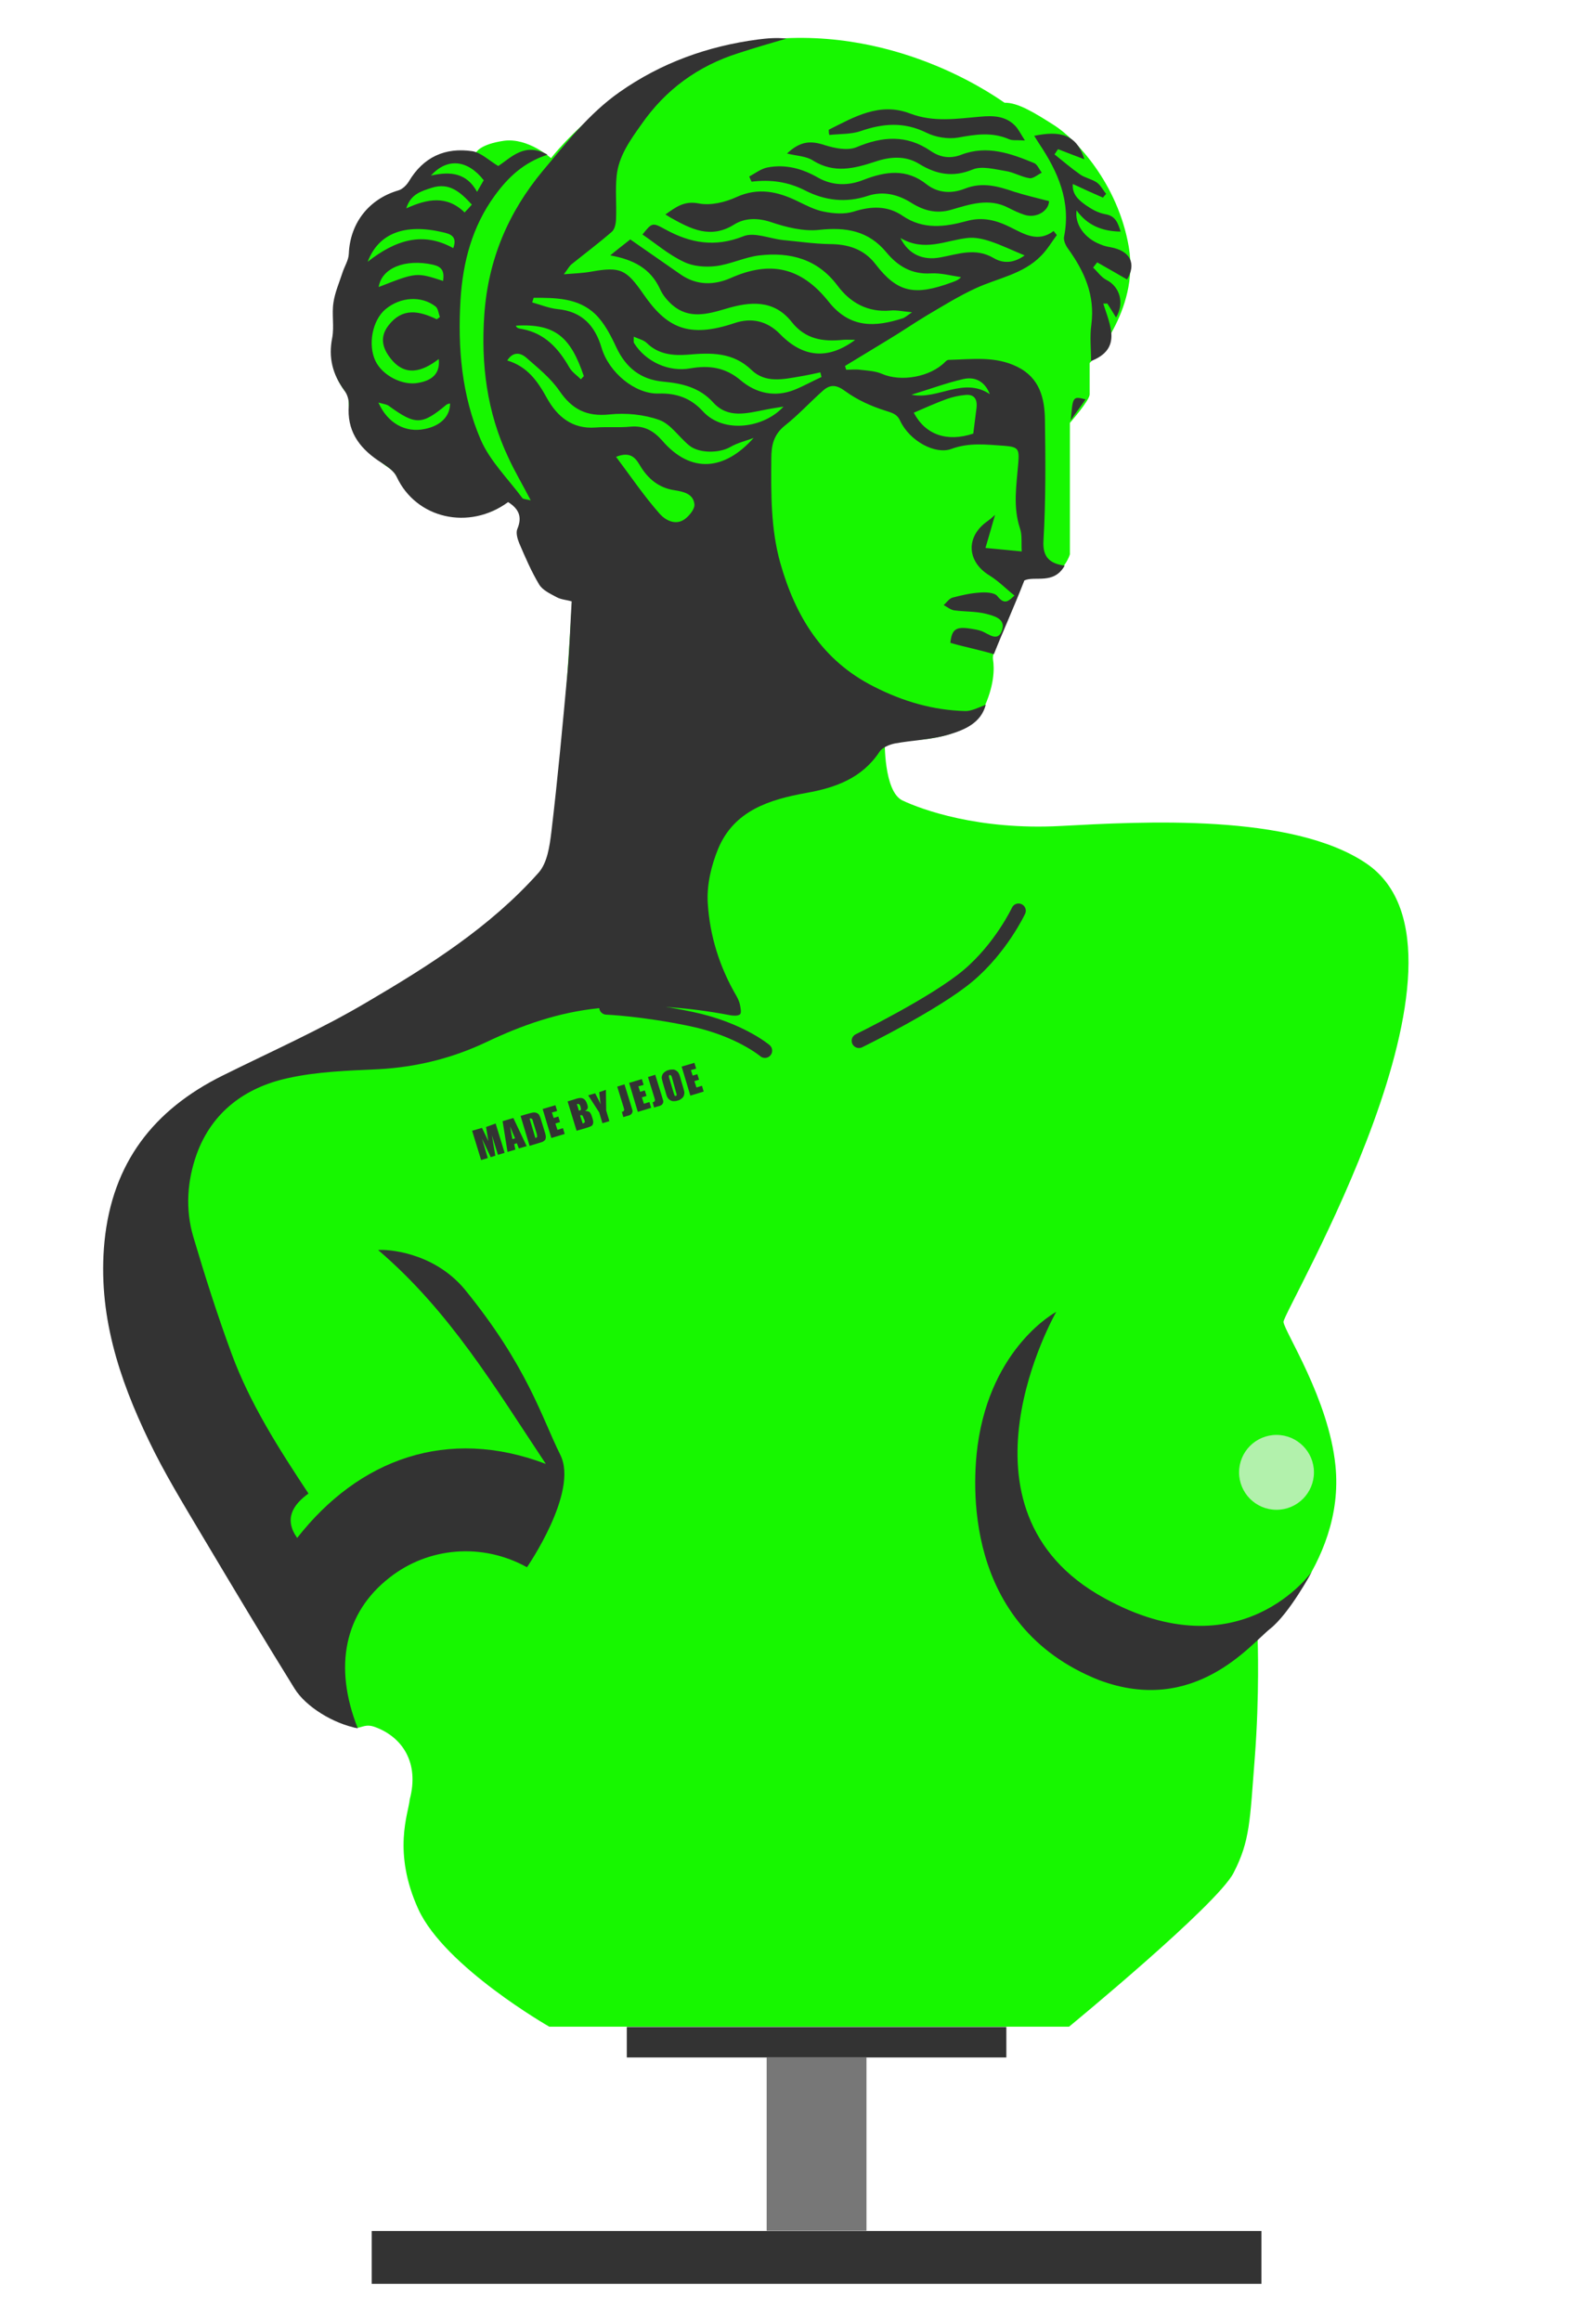 <?xml version="1.0" encoding="utf-8"?>
<!-- Generator: Adobe Illustrator 25.2.1, SVG Export Plug-In . SVG Version: 6.00 Build 0)  -->
<svg version="1.1" id="图层_1" xmlns="http://www.w3.org/2000/svg" xmlns:xlink="http://www.w3.org/1999/xlink" x="0px" y="0px"
	 viewBox="0 0 550 799.7" style="enable-background:new 0 0 550 799.7;" xml:space="preserve">
<style type="text/css">
	.st0{fill:#17F700;}
	.st1{fill:#333333;}
	.st2{opacity:0.72;fill:#EFEFEF;enable-background:new    ;}
	.st3{fill:none;stroke:#333333;stroke-width:5;stroke-linecap:round;stroke-linejoin:round;stroke-miterlimit:10;}
	.st4{fill:#777777;}
</style>
<g id="main">
	<path class="st0" d="M144.2,657.9c9.2,19.9,45.1,40.4,45.1,40.4h179.1c0,0,51-41.9,56.7-53s5.6-17.7,7.3-39.5
		c1.7-21.8,1-40.9,1-40.9s30.4-25.4,26.8-60c-2.3-22.8-17.5-46-17.9-49.4c-0.4-3.3,73.4-127.1,28.7-157.9
		c-25.6-17.5-77.4-14.5-105.6-13s-47.9-5.7-54.4-8.8c-6.5-3.1-6.1-20.7-6.1-20.7s27.4,2.2,33.8-10.4c4-8.3,4-14.3,3.5-17.5
		s4.3-9.6,3.6-12.4c-1.4-5.7,2.9-5.7,4.3-9.7s1.5-6,1.5-6s9.6,0.6,12.9-1.9c3.2-2.7,4.2-6.2,4.2-6.2v-45.3c0,0,6.8-7.7,6.8-9.8
		c0-3.1,0-10.8,0-10.8s17.3-17.8,13.5-40c-3.8-22.1-18.4-37.2-25.5-41.8c-7.2-4.6-12.8-8-17.3-7.9c-0.4,0-35.2-26.8-82.3-21.7
		s-74,40.8-74,40.8s-7.9-7.1-16.2-6c-8.3,1.2-9.6,4-9.6,4s-10.8-1.8-16.2,3.3c-5.5,5.1-8,9.4-8,9.4s-12.6,3.2-16.8,12.5
		s-2.5,14.1-2.5,14.1s-2.7,3.3-4,8.4s-1,12.2-1,12.2s-2.3,7.4-0.9,13.6c1.4,6.1,5.4,10.3,5.4,10.3s-0.6,11.9,6.2,18.5
		c6.8,6.6,7.9,6,9.6,8.1c1.7,2.1,6.2,13.8,21.4,14.7c14,0.9,17.4-5.3,17.4-5.3s4.1,1.6,4.5,4.3s-1,6.1,0.3,10.5s4.5,6.9,4.5,6.9
		s-0.5,5.9,5.6,10c5.2,3.3,7.6,2.4,7.6,2.4s-5,83.7-8,90.5c-1.4,3.3-24.5,26.9-57.9,47.7c-35.7,22.2-74.2,31.6-83.9,53.8
		s-16.7,48.3-0.5,86.1s60,96.1,72.6,108.9c4.1,4.2,4.9-0.1,9.6,1.6c9.5,3.4,15.5,12.3,12.1,25C140.8,624.7,135.1,638,144.2,657.9z"
		/>
	<g>
		<path class="st1" d="M359.6,186.2c0.8-13.8,0.7-27.6,0.5-41.5c-0.1-7.5-1.8-14.5-9.5-18.3c-7.6-3.8-15.7-2.6-23.7-2.4
			c-0.4,0-0.8,0.3-1.1,0.6c-5.1,5.3-15.3,7.1-21.9,4.2c-2.3-1-5-1.1-7.6-1.4c-1.5-0.2-3.1,0-4.7,0c-0.1-0.4-0.3-0.9-0.4-1.3
			c5.1-3.1,10.2-6.2,15.3-9.3c4.3-2.6,8.4-5.4,12.7-8c5.6-3.3,11.2-6.8,17.1-9.5c7.6-3.5,16.3-4.8,22.5-11.2
			c2.1-2.1,3.6-4.7,5.4-7.1c-0.3-0.4-0.7-0.9-1.1-1.4c-5.5,4.1-10.2,1-14.9-1.3c-4.8-2.4-9.6-3.7-15.2-2.1c-7.4,2-14.8,3-21.9-1.8
			c-5.2-3.6-10.9-3.4-16.9-1.5c-3.2,1-7,0.7-10.4,0c-3.1-0.6-6.1-2.2-9-3.6c-6.8-3.3-13.5-4.8-21-1.4c-3.9,1.8-8.9,3-13,2.2
			c-5.1-1-7.9,1.3-11.5,3.8c0.8,0.5,1.3,0.8,1.8,1.1c7,3.9,13.8,7.5,22,2.3c3.6-2.2,7.9-2.3,12.5-0.8c5.3,1.8,11.3,3.3,16.7,2.7
			c9.3-1,17,0.3,23.2,7.8c3.9,4.7,8.7,7.6,15.3,7.2c3.4-0.2,7,0.8,10.4,1.3c-1.2,1.2-2.2,1.4-3.2,1.8c-12.8,4.7-18.7,3.6-26.3-6.3
			c-4-5.2-9.5-6.9-15.9-6.9c-5.4-0.1-10.7-0.9-16.1-1.4c-4.5-0.5-9.8-2.8-13.5-1.3c-9.8,3.9-18.3,2.4-27-2.4
			c-4.4-2.4-4.5-2.3-7.8,1.8c4.7,3.2,9.1,7,14.2,9.4c3.2,1.6,7.4,1.9,11,1.5c5.1-0.6,10-3.1,15.1-3.7c10.6-1.2,20,1.2,26.9,10.4
			c4.4,5.9,10.4,9.3,18.3,8.6c2.1-0.2,4.2,0.3,7.4,0.6c-1.8,1.2-2.5,1.9-3.3,2.1c-9.1,2.9-17.9,3.7-25.4-5.7
			c-9.6-12.1-20.3-14.2-33.8-8.2c-5.7,2.5-11.7,2.6-17.2-1.2c-5.8-4-11.6-8.1-17.4-12.1c-2.4,1.9-4.5,3.5-6.9,5.5
			c7.8,1.4,13.9,4.4,17.2,11.7c0.9,2,2.5,3.9,4.2,5.4c5.7,4.9,12,3.2,18.4,1.3c8.3-2.5,16.5-3.3,22.7,4.5c4.7,6,10.8,6.9,17.7,6.2
			c1.1-0.1,2.1,0,4.2,0c-9.4,7-18,6.1-25.9-2c-4.5-4.6-9.9-5.7-15.6-3.8c-16,5.4-23.5,1.6-31.5-10c-5.9-8.5-7.9-9.5-18-7.7
			c-2.7,0.5-5.6,0.6-9.4,0.9c1.4-1.8,1.8-2.7,2.6-3.4c4.6-3.7,9.4-7.3,13.9-11.2c1.1-0.9,1.5-3.1,1.5-4.7c0.2-4.8-0.3-9.8,0.2-14.6
			c0.7-6.8,4.6-12.2,8.5-17.7c8.4-12.1,19.6-20.2,33.5-24.6c5.5-1.8,11-3.4,16.5-5c-3.4-0.4-6.6-0.1-9.8,0.3
			c-17.3,2.3-33.3,8-47.8,18.2c-10.5,7.4-18.2,17.4-26.3,27c-12,14.4-18.9,30.8-20.2,49.6c-1.2,17.1,0.9,33.7,8.3,49.3
			c2.2,4.8,4.9,9.3,7.7,14.7c-1.6-0.4-2.6-0.4-2.9-0.8c-4.9-6.6-11.1-12.7-14.3-20c-6.6-15.3-8-31.7-7-48.3c0.8-13,4-25.2,11.8-35.9
			c4.6-6.3,9.9-11.4,18.2-14.1c-7.9-4.4-12.4,0.9-17,3.9c-3.2-1.9-5.9-4.6-8.9-5.1c-9.4-1.4-16.9,2-21.9,10.4
			c-0.8,1.3-2.2,2.7-3.6,3.1c-10.3,3-16.7,11.4-17.1,21.9c-0.1,2.2-1.5,4.3-2.2,6.5c-1.1,3.4-2.6,6.8-3.1,10.3
			c-0.6,3.9,0.3,8.1-0.4,12c-1.4,6.9,0.1,12.7,4.2,18.3c1,1.3,1.6,3.3,1.5,5c-0.7,8.6,3.3,14.4,10,19c2.4,1.6,5.4,3.3,6.5,5.7
			c6.7,14.4,24.9,18.6,38.4,8.7c3.5,2.2,5,4.9,3.2,9.2c-0.6,1.3,0,3.4,0.6,4.9c2.1,4.9,4.2,9.8,6.9,14.3c1.2,2,3.9,3.2,6.1,4.4
			c1.5,0.8,3.4,0.9,5.1,1.4c-0.5,8.2-0.7,16.1-1.4,24c-1.7,18.5-3.4,37.1-5.6,55.5c-0.6,4.9-1.4,10.7-4.5,14.1
			c-16.6,18.6-37.6,31.9-58.9,44.4c-16,9.5-33.2,17.1-49.9,25.4c-23.8,11.8-38,30.1-40.7,57.2c-2.4,24.7,4.9,47,15.3,68.6
			c5.4,11.3,12,22,18.4,32.8c10.5,17.6,21,35.2,31.8,52.6c3.9,6.3,13.4,12.1,21.8,13.7c-8.5-21.4-4.5-39.9,10.9-51.9
			c13.3-10.5,31.9-12.2,47.4-3.6c0,0,17.9-25.9,11.5-38.7s-11.3-30.5-33-57.1c-10.9-13-27-13.8-29.8-13.5
			c24.7,21.1,40.3,47.4,57.8,73.7c-33.9-12.9-64.4-1.7-85.7,25.5c-4.6-6.5-1.5-11.4,3.9-15.3c-10.4-15.7-20.2-31.1-26.5-48.2
			c-4.9-13.3-9.2-26.8-13.2-40.3c-2.8-9.5-2.1-19.3,1.2-28.5c5.3-14.5,16.7-22.9,31.3-26.1c10.2-2.3,20.9-2.6,31.4-3.1
			c13-0.7,25.4-3.8,37-9.3c12.4-5.9,25-10.3,38.7-11.7c15.3-1.5,30.3-0.5,45.4,2.4c1.1,0.2,2.7,0.3,3.4-0.3c0.6-0.5,0.2-2.2,0-3.3
			c-0.2-1-0.7-2.1-1.2-3c-5.8-9.9-9.2-20.7-9.9-32c-0.4-6.2,1.2-13,3.6-18.8c5.5-13.1,17.6-16.9,30.4-19.2
			c10.1-1.8,19.2-5.1,25.2-14.2c0.9-1.4,3.3-2.4,5.1-2.8c6.4-1.2,13-1.3,19.1-3.2c4.9-1.5,10.8-3.8,12.4-10.2
			c-2.4,1-5.2,2.3-7.1,2.2c-11.1-0.3-21.4-3.3-31.4-8.4c-17.9-9-27.1-24.3-32.3-42.6c-3.3-11.7-3.2-23.9-3.1-36
			c0-4.6,0.8-8.2,4.6-11.3c4.7-3.7,8.7-8.1,13.2-12.1c2.5-2.2,4.6-2.1,7.7,0.2c4.1,3,9,5.2,13.8,6.7c2.4,0.8,4,1.1,5.1,3.5
			c3.3,7,12.1,11.7,17.6,9.7c6.2-2.3,12.1-1.5,18.2-1.1c4.9,0.4,5.3,1,4.9,6c-0.6,7.5-1.9,15,0.6,22.5c0.8,2.3,0.4,5,0.6,7.9
			c-4.5-0.4-8.1-0.8-12.5-1.2c1.2-4.1,2.2-7.5,3.3-11.4c-1.1,1-1.8,1.6-2.5,2.1c-7.7,5.3-7.3,14,0.6,18.8c3.1,1.9,5.7,4.6,8.6,6.9
			c-1.9,1.7-3.3,3.5-5.9,0.2c-1-1.3-4.2-1.4-6.3-1.2c-3,0.2-6.1,0.9-9.1,1.7c-1.2,0.3-2.1,1.7-3.1,2.6c1.2,0.6,2.3,1.6,3.6,1.8
			c3.7,0.5,7.5,0.3,11,1.2c2.7,0.7,6.9,1.7,5.5,5.7c-1.4,4.1-4.5,1.3-6.9,0.3c-1.3-0.5-2.7-0.7-4-0.9c-5.1-0.8-6.4,0.3-6.9,4.9
			c4.8,1.4,9.2,2.2,15,3.9c3.3-8.3,6.8-15.9,10.5-25.4c3.6-1.7,10.1,1.6,13.9-5.1C361.9,194.2,359.2,192.1,359.6,186.2z M324,88.7
			c-5.9,1.1-10.9-1-13.7-6.7c8.3,4.9,15.6,0.8,23.1,0c2.5-0.3,5.3,0.3,7.7,1.1c4,1.3,7.8,3.2,12,4.9c-3.3,2.4-7,3.1-10.7,0.9
			C336.1,85.2,330.1,87.6,324,88.7z M166.7,62.1c-0.6,1.1-1.3,2.2-2.3,4c-3.5-6.4-9-7.2-15.9-5.6C154.2,54.2,161.2,55.1,166.7,62.1z
			 M148.8,64.7c6-1.9,9.8,1.4,13.8,5.8c-0.9,1-1.6,1.8-2.5,2.7c-6.1-6-12.9-4.7-20.1-1.4C141.5,66.9,145.1,65.9,148.8,64.7z
			 M152.5,80c2.7,0.6,5.2,1.4,3.7,5.5c-10.4-5.8-19.8-2.9-29.5,4.7C130.5,80.2,139.7,77,152.5,80z M152.7,96.8
			c-9.2-3-9.2-3-22.2,2.1c1-6.6,9.2-9.8,18.7-7.7C152.2,91.9,153.2,93.3,152.7,96.8z M129.4,124.4c-2.7-5.6-1.1-14.1,3.5-17.9
			c5.1-4.2,12.3-4.7,17.2-0.9c0.9,0.7,1,2.4,1.5,3.6c-0.4,0.3-0.7,0.6-1.1,0.8c-6.1-2.9-11.8-4.1-16.6,2.1
			c-3.3,4.2-1.9,8.1,0.7,11.4c5,6.4,10.9,4.6,16.6,0.2c0.5,4.7-1.9,7.3-7,8.2C138.8,133,131.8,129.4,129.4,124.4z M130.4,138.7
			c1.7,0.5,3,0.6,3.8,1.3c9,6.5,11.2,6.5,19.7-0.6c0.3-0.2,0.8-0.3,1.2-0.4c0,4.4-3.2,7.7-8.7,8.8
			C139.8,149.2,133.6,145.9,130.4,138.7z M201.2,129.6c-0.3,0.3-0.7,0.7-1,1.1c-1.4-1.4-3.1-2.5-4-4.1c-3.7-6.5-8.4-11.7-16.1-13.2
			c-1-0.2-2.1-0.2-2.3-1.2C191.6,111.4,196.7,116.4,201.2,129.6z M236.2,178.7c-3.3,2.6-6.9,0.5-8.8-1.6c-5.4-6.1-10-12.9-15.1-19.7
			c4.8-1.9,6.6,0.2,8.2,2.9c2.7,4.6,6.5,7.8,11.9,8.6c3.1,0.5,6.5,1.2,6.9,4.8C239.5,175.3,237.7,177.5,236.2,178.7z M228.2,151.8
			c-3-3.4-6.2-5.2-10.9-4.8c-4,0.4-8.1,0-12.1,0.3c-8,0.6-13.2-3.8-16.7-10.1c-3.2-5.8-6.7-10.9-13.7-13c2.1-3.3,4.7-2.5,6.4-1.1
			c4.1,3.6,8.6,7.2,11.6,11.6c4.4,6.4,9.4,8.9,17.2,8.1c5.7-0.6,11.9,0,17.2,1.9c3.9,1.4,6.7,5.8,10.2,8.7
			c3.4,2.9,10.5,2.8,14.3,0.6c2.4-1.4,5.3-2.1,8-3.1C249.8,162,238.2,163.4,228.2,151.8z M242.2,141.7c-4.2-4.6-9.2-6.3-15.3-6.1
			c-8.1,0.2-17.1-7.3-19.6-15.8c-2.3-7.7-6.8-12.5-15.2-13.3c-2.9-0.3-5.8-1.5-8.7-2.3c0.2-0.5,0.3-1.1,0.5-1.6
			c7.5,0,15.3,0,21.2,5.6c3.2,3.1,5.4,7.4,7.3,11.5c3.3,7,8.4,11.1,16.2,11.8c6.5,0.6,12.5,2,17.2,7.2c5.1,5.6,11.5,3.7,17.8,2.5
			c1.9-0.4,3.9-0.7,6.4-1.1C263.4,147.4,249.4,149.6,242.2,141.7z M273.8,134.3c-6.8,2.7-13.3,1.2-18.6-3.3
			c-5.2-4.4-10.8-5.2-17.2-4.1c-7.6,1.4-15.5-2.3-19.5-8.7c-0.2-0.3-0.1-0.9-0.1-2.2c1.8,0.8,3.5,1.2,4.5,2.2c4,3.9,8.9,4.4,14.2,4
			c7.9-0.7,15.5-0.9,21.9,5.3c4.8,4.6,10.9,3.2,16.7,2.2c2.4-0.4,4.7-0.9,7-1.4c0.1,0.5,0.3,1,0.4,1.6
			C280,131.3,277,133,273.8,134.3z M336.5,140.7c-0.4,2.9-0.7,5.8-1.1,8.7c-9.1,3-16.5,0.4-20.5-7.2c3.7-1.6,7.5-3.3,11.3-4.7
			c2-0.7,4.1-1.2,6.3-1.4C335.8,135.7,336.9,137.6,336.5,140.7z M314.1,136c6-1.8,11.8-4,17.9-5.4c4-0.9,7.4,0.8,9.1,5.2
			C331.9,129.7,323.2,137.9,314.1,136z"/>
		<path class="st1" d="M356.4,46.8c8.7-1.8,14.6-0.7,17.3,8.1c-3.2-1.2-6.2-2.4-9.1-3.5c-0.4,0.6-0.8,1.2-1.2,1.8
			c2.9,2.3,5.8,4.8,8.8,6.9c1.7,1.2,4.1,1.6,5.8,2.8c1.3,0.9,2.1,2.6,3.2,3.9c-0.4,0.4-0.7,0.8-1.1,1.3c-3.4-1.5-6.8-3-10.4-4.7
			c-0.3,3.6,2.1,5.6,4.5,7.3c2,1.4,4.3,2.7,6.7,3.1c3.5,0.6,4.3,2.9,5.3,6c-6.5-0.1-11.5-2.2-15.2-7.3c-0.7,4.7,2.7,9.6,8.2,11.7
			c1.1,0.5,2.4,0.8,3.6,1c6.9,1.3,8.8,5.8,5.6,11.1c-3.4-2-6.8-3.9-10.3-5.9c-0.5,0.6-0.9,1.2-1.4,1.8c1.5,1.4,2.8,3.3,4.5,4.2
			c4.7,2.3,6.4,8,3.4,13c-1-1.7-2-3.2-3-4.8c-0.5,0-0.9,0-1.4,0c2.4,7.6,6.5,15.6-4.2,19.8c0-4.1-0.5-8.4,0.1-12.6
			c1.3-10.1-2.4-18.3-8.1-26.2c-0.8-1.1-1.6-2.9-1.3-4.1c2.4-12.1-2.1-22.3-8.6-32C357.6,48.7,357,47.8,356.4,46.8z"/>
		<path class="st1" d="M258.2,60.8c2.1-1.1,4.1-2.7,6.3-3.1c6.2-1.2,12,0.4,17.4,3.5c5.1,2.9,10.6,2.8,15.6,0.8
			c7.7-3,14.9-4,21.8,1.5c4.1,3.2,8.9,3.2,13.2,1.5c6.1-2.4,11.5-0.8,17.1,1.1c3.8,1.2,7.7,2.1,11.9,3.2c0,3.2-4.2,6.1-8.5,4.7
			c-1.9-0.6-3.7-1.5-5.5-2.4c-6.7-3.5-13.3-1.2-19.8,0.7c-4.9,1.4-9.2,0.3-13.3-2.2c-4.8-3.1-10-4.4-15.4-2.6
			c-7.5,2.5-14.8,1.6-21.6-1.9c-5.9-3-11.9-3.8-18.4-3C258.7,62,258.4,61.4,258.2,60.8z"/>
		<path class="st1" d="M271.2,52.9c4.6-4.3,8.1-4.5,13-2.9c3.5,1.1,7.9,2,11,0.7c9-3.8,17.3-4.3,25.5,1.3c3.5,2.4,7,2.7,10.6,1.3
			c8.9-3.4,17.1-0.4,25.1,2.9c1.1,0.5,1.7,2.1,2.6,3.3c-1.4,0.7-3,2.1-4.2,1.9c-2.8-0.4-5.5-2.1-8.4-2.5c-3.7-0.6-8.1-1.8-11.2-0.5
			c-6.8,2.8-12.5,1.7-18.4-1.9c-4.8-3-10.2-2.5-15.2-0.8c-7.3,2.4-14.1,4.1-21.3-0.3C278,53.8,274.5,53.7,271.2,52.9z"/>
		<path class="st1" d="M285.6,44.7c8.8-4.4,17.5-9.6,28-5.6c8.1,3.1,16.1,1.8,24.2,1.1c4.4-0.4,8.7-0.3,12,3.1
			c1.1,1.1,1.8,2.6,3.4,5.1c-2.7-0.2-4.2,0.1-5.4-0.4c-5.9-2.6-11.6-1.7-17.6-0.6c-3.5,0.6-7.8-0.1-11-1.7c-7.7-3.8-15-3.2-22.7-0.5
			c-3.3,1.1-7.1,0.9-10.7,1.3C285.6,45.9,285.6,45.3,285.6,44.7z"/>
		<path class="st1" d="M369,144.8c0.7-8.3,0.7-8.3,5.1-7.2C372.4,140.1,370.6,142.4,369,144.8z"/>
	</g>
	<path class="st1" d="M336.9,498c-1.6,12.1-5.6,62.1,41.9,80.9c32.9,12.3,52.2-12.4,58.9-17.7s14.4-19.7,14.4-19.7
		s-24.6,35.1-71.6,9.1C324.9,520.1,364,452,364,452S341.6,463.8,336.9,498z"/>
	<circle class="st2" cx="439.9" cy="507.3" r="12.9"/>
	<path class="st3" d="M209,347.1c0,0,12.4,0.5,29.2,4c16.7,3.5,25.4,10.9,25.4,10.9"/>
	<path class="st3" d="M296,358.6c0,0,26.2-12.8,37.6-22.4s17.4-22.4,17.4-22.4"/>
	<g>
		<rect x="216" y="698.4" class="st1" width="130.8" height="10.5"/>
		<rect x="128.1" y="768.7" class="st1" width="306.6" height="18.2"/>
		<rect x="264.2" y="708.8" class="st4" width="34.4" height="59.8"/>
	</g>
	<g>
		<path class="st1" d="M170.8,387.1l3.1,10.1l-2.3,0.7l-2.1-6.8l1.2,7.1l-1.6,0.5l-3-6.4l2,6.7l-2.3,0.7l-3.1-10.1l3.4-1
			c0.3,0.6,0.6,1.3,1,2.1l1.2,2.5l-0.8-4.9L170.8,387.1z"/>
		<path class="st1" d="M176.9,385.2l4.6,9.7l-2.7,0.8l-0.7-1.8l-0.9,0.3l0.4,1.9l-2.7,0.8l-1.7-10.6L176.9,385.2z M177.5,392.2
			c-0.5-1.1-1.1-2.5-1.7-4.1c0.3,2,0.6,3.5,0.8,4.4L177.5,392.2z"/>
		<path class="st1" d="M179.4,384.5l2-0.6c1.3-0.4,2.2-0.6,2.6-0.6c0.5,0,0.9,0.1,1.2,0.3c0.3,0.2,0.6,0.4,0.7,0.8
			c0.2,0.3,0.4,0.9,0.7,1.9l1.1,3.6c0.3,0.9,0.4,1.5,0.4,1.9c0,0.3-0.1,0.6-0.2,0.9c-0.2,0.2-0.4,0.4-0.7,0.6s-0.8,0.3-1.4,0.5
			l-3.3,1L179.4,384.5z M182.5,385.4l2,6.7c0.4-0.1,0.6-0.3,0.6-0.4c0-0.2,0-0.6-0.2-1.3l-1.2-3.9c-0.1-0.5-0.2-0.7-0.3-0.9
			c-0.1-0.1-0.2-0.2-0.3-0.2C183,385.3,182.8,385.3,182.5,385.4z"/>
		<path class="st1" d="M187,382.1l4.4-1.3l0.6,2l-1.8,0.5l0.6,1.9l1.6-0.5l0.6,1.9l-1.6,0.5l0.7,2.2l1.9-0.6l0.6,2l-4.6,1.4
			L187,382.1z"/>
		<path class="st1" d="M195.6,379.5l2.6-0.8c0.8-0.3,1.5-0.4,1.9-0.4c0.5,0,0.9,0.2,1.3,0.5c0.4,0.3,0.7,0.9,1,1.8
			c0.2,0.6,0.2,1,0.1,1.3c-0.1,0.3-0.4,0.6-0.9,0.9c0.7,0,1.1,0.1,1.5,0.3c0.3,0.3,0.6,0.7,0.8,1.4l0.3,0.9c0.2,0.7,0.3,1.2,0.2,1.6
			s-0.2,0.7-0.5,0.9c-0.3,0.2-1,0.5-2.1,0.8l-3.1,0.9L195.6,379.5z M199.9,384.3l0.9,2.8c0.4-0.1,0.6-0.3,0.7-0.4
			c0.1-0.1,0-0.4-0.1-0.8L201,385c-0.1-0.4-0.3-0.7-0.4-0.7C200.6,384.2,200.2,384.2,199.9,384.3z M198.8,380.4l0.7,2.3
			c0.1,0,0.2-0.1,0.3-0.1c0.3-0.1,0.4-0.2,0.4-0.3c0-0.1,0-0.5-0.2-1.1c-0.1-0.3-0.2-0.5-0.3-0.6s-0.2-0.2-0.3-0.2
			C199.2,380.3,199,380.4,198.8,380.4z"/>
		<path class="st1" d="M208.8,375.5l0.1,7.1l1.1,3.7l-2.4,0.7l-1.1-3.7l-3.8-5.9l2.4-0.7c1,1.9,1.6,3.1,1.9,3.8
			c-0.2-1.1-0.3-2.5-0.5-4.2L208.8,375.5z"/>
		<path class="st1" d="M216.8,373.1l4.4-1.3l0.6,2l-1.8,0.5l0.6,1.9l1.6-0.5l0.6,1.9l-1.6,0.5l0.7,2.2l1.9-0.6l0.6,2l-4.6,1.4
			L216.8,373.1z"/>
		<path class="st1" d="M225.8,370.3l2.1,6.8c0.3,1,0.5,1.7,0.6,2s0.1,0.6,0,0.9s-0.3,0.5-0.5,0.7c-0.3,0.2-0.7,0.4-1.3,0.5l-1.3,0.4
			l-0.5-1.8c0.2,0,0.3-0.1,0.3-0.1c0.2-0.1,0.3-0.1,0.4-0.3c0.1-0.1,0.1-0.3,0.1-0.4s-0.1-0.4-0.2-0.8l-2.2-7.1L225.8,370.3z"/>
		<path class="st1" d="M215.2,373.6l2.1,6.8c0.3,1,0.5,1.7,0.6,2s0.1,0.6,0,0.9s-0.3,0.5-0.5,0.7c-0.3,0.2-0.7,0.4-1.3,0.5l-1.3,0.4
			l-0.5-1.8c0.2,0,0.3-0.1,0.3-0.1c0.2-0.1,0.3-0.1,0.4-0.3c0.1-0.1,0.1-0.3,0.1-0.4s-0.1-0.4-0.2-0.8l-2.2-7.1L215.2,373.6z"/>
		<path class="st1" d="M235.2,373.9c0.3,1,0.5,1.7,0.6,2.2c0.1,0.4,0,0.9-0.1,1.3s-0.4,0.8-0.8,1.1c-0.4,0.3-0.8,0.6-1.4,0.7
			c-0.5,0.2-1.1,0.2-1.5,0.2s-0.9-0.2-1.3-0.5c-0.4-0.3-0.6-0.6-0.8-1s-0.4-1.1-0.7-2.2l-0.5-1.7c-0.3-1-0.5-1.7-0.6-2.2
			c-0.1-0.4-0.1-0.9,0.1-1.3c0.1-0.4,0.4-0.8,0.8-1.1c0.4-0.3,0.8-0.6,1.4-0.7c0.5-0.2,1.1-0.2,1.5-0.2c0.5,0,0.9,0.2,1.3,0.5
			c0.4,0.3,0.6,0.6,0.8,1s0.4,1.1,0.7,2.2L235.2,373.9z M231.6,371.4c-0.1-0.5-0.3-0.8-0.4-0.9c-0.1-0.1-0.2-0.1-0.4-0.1
			c-0.1,0-0.2,0.1-0.3,0.3c0,0.1,0,0.5,0.2,1l1.4,4.7c0.2,0.6,0.3,0.9,0.4,1.1c0.1,0.1,0.2,0.2,0.4,0.1s0.3-0.2,0.3-0.3
			c0-0.2-0.1-0.6-0.3-1.2L231.6,371.4z"/>
		<path class="st1" d="M234.9,367.5l4.4-1.3l0.6,2l-1.8,0.5l0.6,1.9l1.6-0.5l0.6,1.9l-1.6,0.5l0.7,2.2l1.9-0.6l0.6,2l-4.6,1.4
			L234.9,367.5z"/>
	</g>
</g>
</svg>

